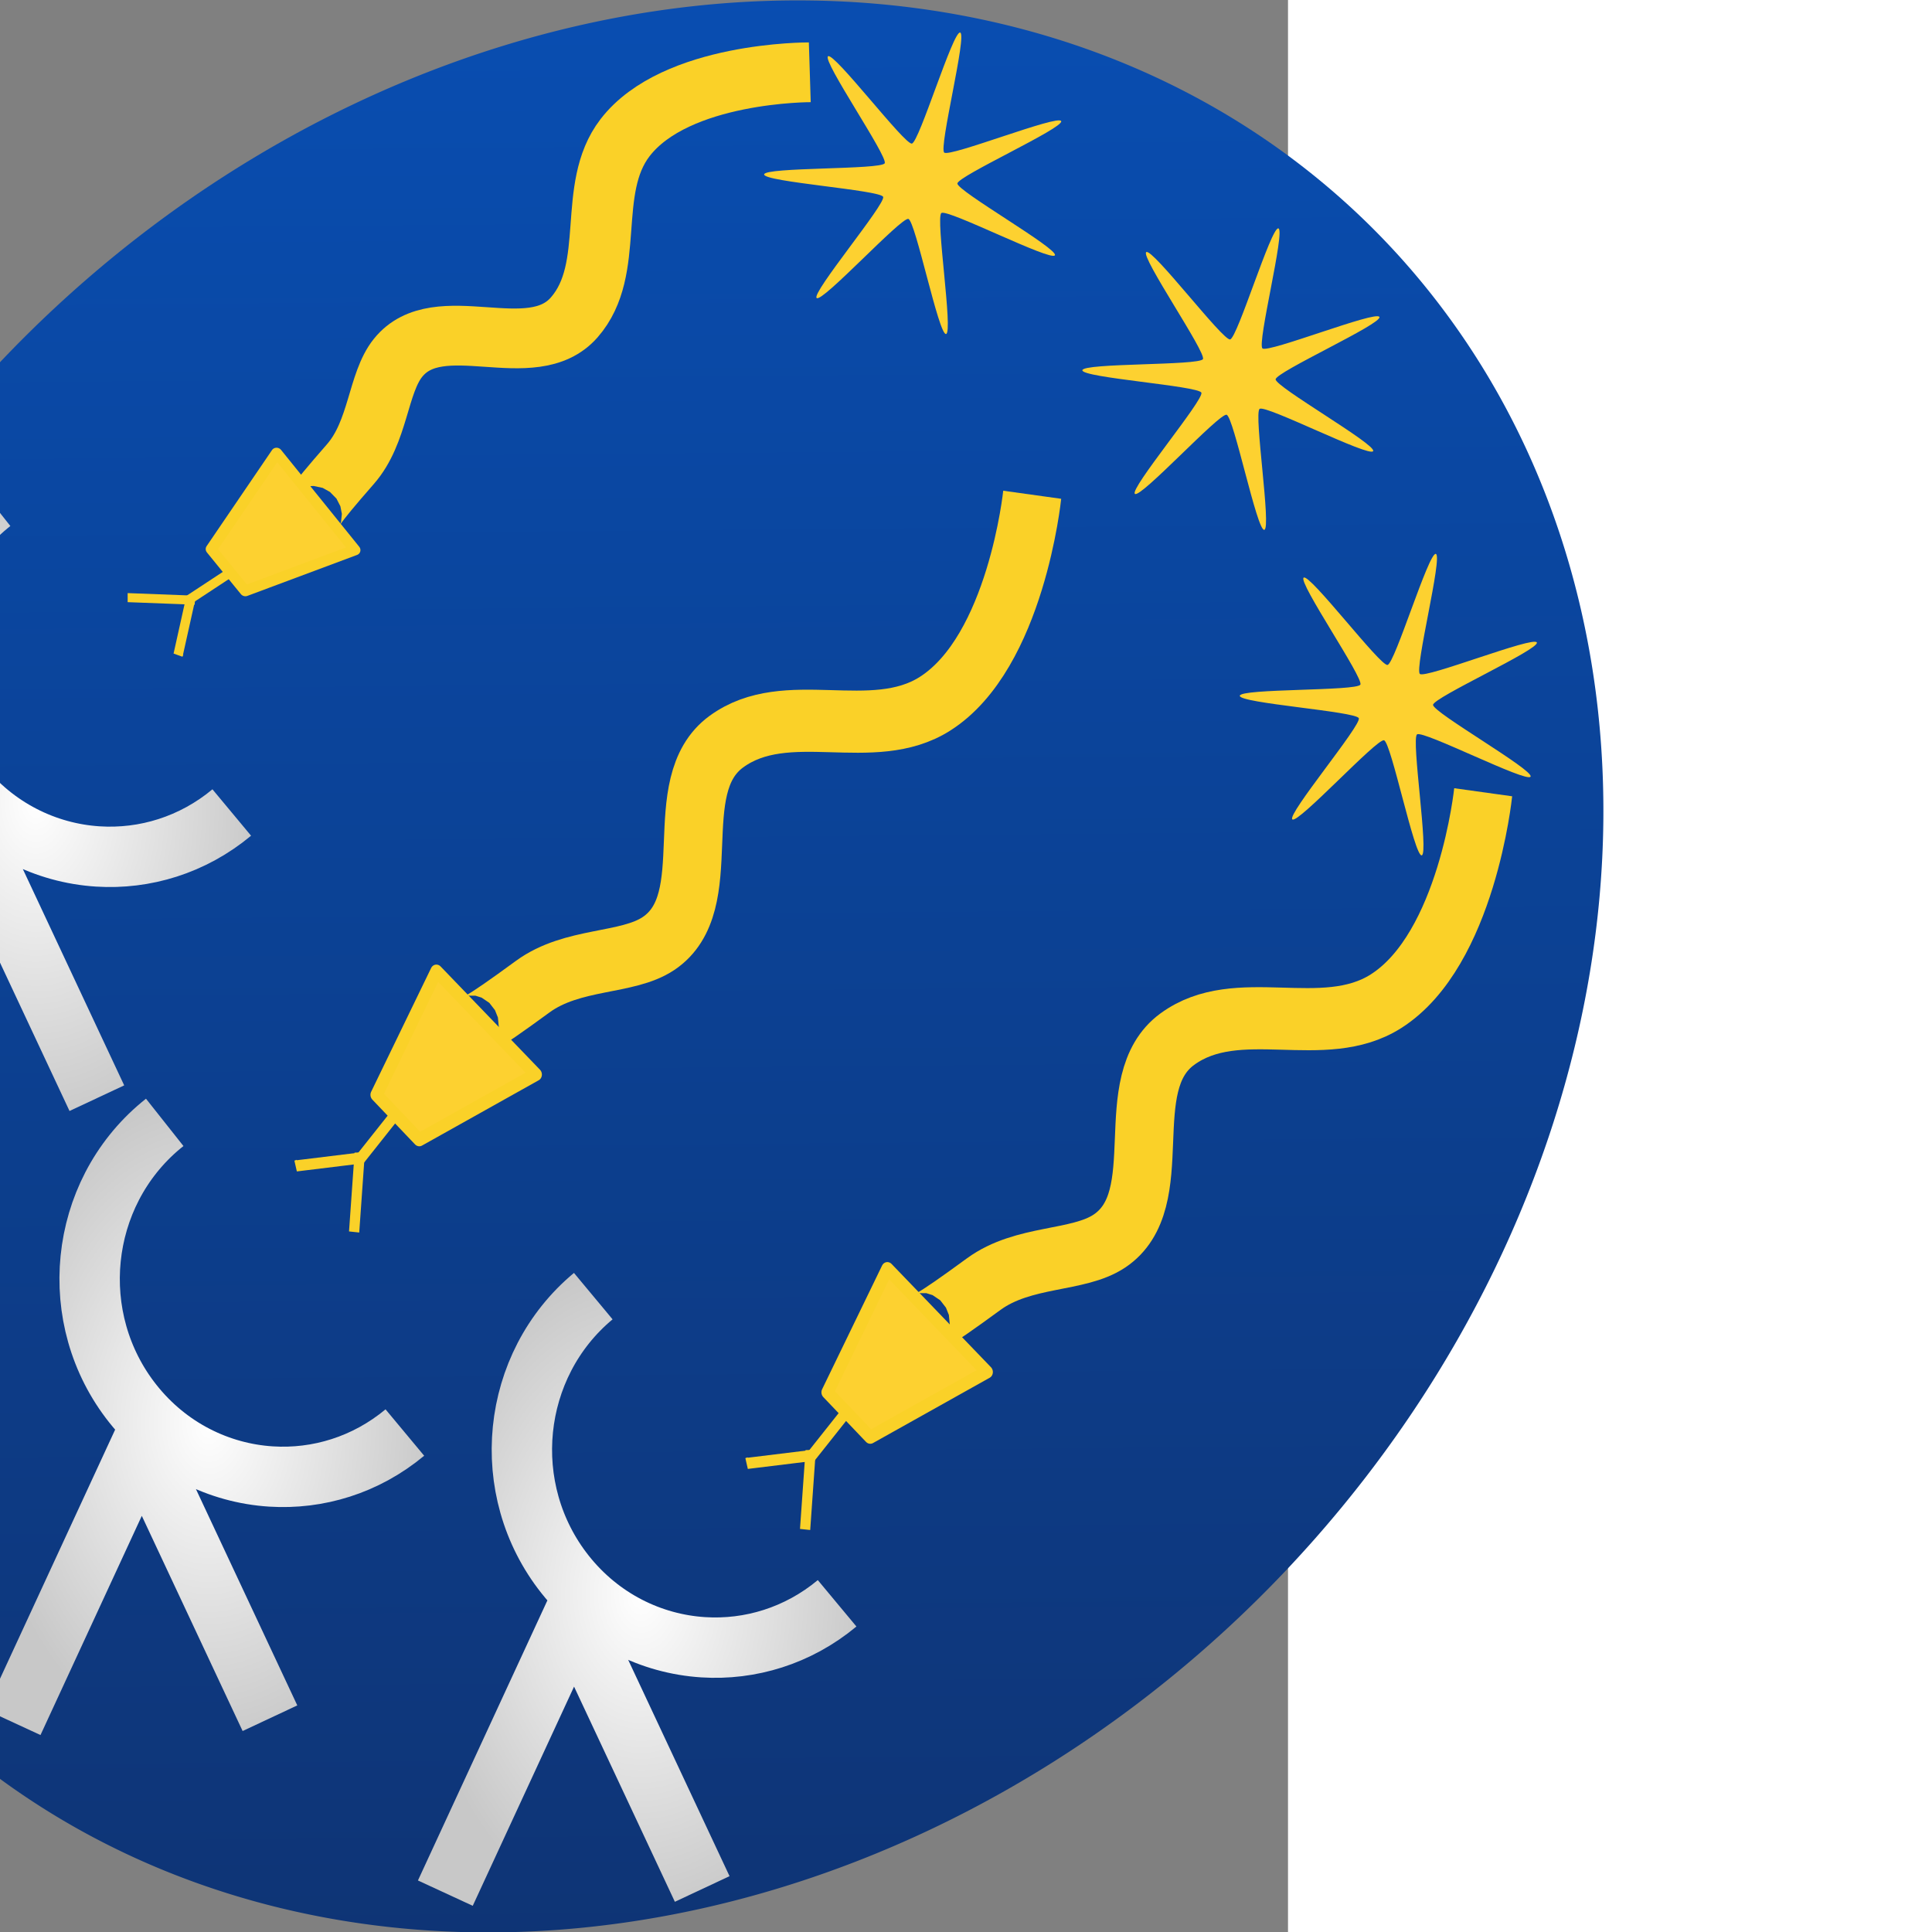 <?xml version="1.0" encoding="UTF-8" standalone="no"?>
<!-- Created with Inkscape (http://www.inkscape.org/) -->

<svg
   xmlns:dc="http://purl.org/dc/elements/1.1/"
   xmlns:cc="http://creativecommons.org/ns#"
   xmlns:rdf="http://www.w3.org/1999/02/22-rdf-syntax-ns#"
   xmlns:svg="http://www.w3.org/2000/svg"
   xmlns="http://www.w3.org/2000/svg"
   xmlns:xlink="http://www.w3.org/1999/xlink"
   xmlns:sodipodi="http://sodipodi.sourceforge.net/DTD/sodipodi-0.dtd"
   xmlns:inkscape="http://www.inkscape.org/namespaces/inkscape"
   width="32"
   height="32"
   preserveAspectRatio="x400Y600 meet"
   viewBox="0 0 400 600"
   id="svg2"
   version="1.1"
   inkscape:version="0.48.2 r9819"
   sodipodi:docname="radiosnakes_fft_almacolors.svg">
  <rect x="0" y="0" width="400" height="600" fill="#808080" stroke="none"/>
  <defs
     id="defs4">
    <linearGradient
       id="linearGradient3826">
      <stop
         style="stop-color:#ffffff;stop-opacity:1;"
         offset="0"
         id="stop3828" />
      <stop
         style="stop-color:#c8c8c8;stop-opacity:1;"
         offset="1"
         id="stop3830" />
    </linearGradient>
    <linearGradient
       id="linearGradient3793">
      <stop
         style="stop-color:#0850b7;stop-opacity:1;"
         offset="0"
         id="stop3795" />
      <stop
         style="stop-color:#0f3270;stop-opacity:1;"
         offset="1"
         id="stop3797" />
    </linearGradient>
    <linearGradient
       inkscape:collect="always"
       xlink:href="#linearGradient3767"
       id="linearGradient3798"
       x1="195.551"
       y1="163.121"
       x2="83.652"
       y2="298.258"
       gradientUnits="userSpaceOnUse"
       spreadMethod="repeat" />
    <linearGradient
       id="linearGradient3767">
      <stop
         id="stop3800"
         offset="0"
         style="stop-color:#ffa900;stop-opacity:1;" />
      <stop
         id="stop3775"
         offset="1"
         style="stop-color:#fd0000;stop-opacity:1;" />
    </linearGradient>
    <linearGradient
       y2="298.258"
       x2="83.652"
       y1="163.121"
       x1="195.551"
       spreadMethod="repeat"
       gradientUnits="userSpaceOnUse"
       id="linearGradient3617"
       xlink:href="#linearGradient3793"
       inkscape:collect="always" />
    <radialGradient
       inkscape:collect="always"
       xlink:href="#linearGradient3826"
       id="radialGradient3834"
       cx="11.142"
       cy="249.174"
       fx="11.142"
       fy="249.174"
       r="70.208"
       gradientTransform="matrix(1,0,0,1.461,0,-114.762)"
       gradientUnits="userSpaceOnUse" />
    <radialGradient
       inkscape:collect="always"
       xlink:href="#linearGradient3826"
       id="radialGradient3842"
       cx="64.9"
       cy="441.73"
       fx="64.9"
       fy="441.73"
       r="70.208"
       gradientTransform="matrix(1,0,0,1.461,0,-203.448)"
       gradientUnits="userSpaceOnUse" />
    <radialGradient
       inkscape:collect="always"
       xlink:href="#linearGradient3826"
       id="radialGradient3850"
       cx="199.139"
       cy="494.763"
       fx="199.139"
       fy="494.763"
       r="70.208"
       gradientTransform="matrix(1,0,0,1.461,0,-227.874)"
       gradientUnits="userSpaceOnUse" />
  </defs>
  <sodipodi:namedview
     id="base"
     pagecolor="#ffffff"
     bordercolor="#666666"
     borderopacity="1.0"
     inkscape:pageopacity="0.0"
     inkscape:pageshadow="2"
     inkscape:zoom="22.627417"
     inkscape:cx="16.324491"
     inkscape:cy="13.448547"
     inkscape:document-units="px"
     inkscape:current-layer="layer1"
     showgrid="false"
     inkscape:window-width="1794"
     inkscape:window-height="1141"
     inkscape:window-x="1541"
     inkscape:window-y="38"
     inkscape:window-maximized="0"
     inkscape:snap-nodes="true"
     inkscape:object-paths="false" />
  <g
     inkscape:label="Layer 1"
     inkscape:groupmode="layer"
     id="layer1">
    <path
       sodipodi:type="arc"
       style="fill:url(#linearGradient3617);fill-opacity:1.0;fill-rule:nonzero;stroke:none"
       id="path3837"
       sodipodi:cx="140.91628"
       sodipodi:cy="233.12846"
       sodipodi:rx="80.322945"
       sodipodi:ry="68.372307"
       d="m 221.239,233.128 a 80.323,68.372 0 1 1 -160.646,0 80.323,68.372 0 1 1 160.646,0 z"
       transform="matrix(3.026,-2.627,2.529,3.119,-816.331,-56.812)"
       mask="none"
       clip-path="none" />
    <g
       id="g3711"
       transform="matrix(-0.111,0.025,-0.026,-0.119,134.19,323.783)"
       style="stroke:#fad128;stroke-opacity:1">
      <g
         transform="matrix(-4.615,17.212,-16.897,-4.531,564.201,-2871.875)"
         id="g3804"
         style="stroke:#fad128;stroke-opacity:1">
        <g
           id="g4560"
           style="stroke:#fad128;stroke-opacity:1">
          <path
             transform="matrix(-0.206,-0.781,0.766,-0.209,64.477,227.634)"
             style="fill:none;stroke:#fad128;stroke-width:11.228;stroke-linecap:butt;stroke-linejoin:miter;stroke-miterlimit:4;stroke-opacity:1;stroke-dasharray:none"
             d="m 117.424,270.374 c 0,0 9.5,-27.036 26.889,-32.909 13.533,-4.57 27.706,6.992 40.936,1.605 13.26,-5.399 7.624,-27.967 21.089,-32.831 6.771,-2.446 16.747,0.967 25.487,-2.593 12.077,-4.919 14.048,-5.309 13.287,-3.778"
             id="path2989"
             inkscape:connector-curvature="0"
             sodipodi:nodetypes="cssssc" />
          <path
             style="fill:#fdd130;fill-opacity:1;stroke:#fad128;stroke-width:1.88;stroke-linecap:round;stroke-linejoin:round;stroke-miterlimit:4;stroke-opacity:1;stroke-dasharray:none"
             d="m 149.834,-12.92 10.337,17.842 13.962,-15.934 -18.241,-8.756 z"
             id="path3853"
             inkscape:connector-curvature="0"
             sodipodi:nodetypes="ccccc" />
          <path
             inkscape:connector-curvature="0"
             id="path3855-7"
             d="m 146.769,-21.65 -1.719,-10.278 0.139,0.339 0,0"
             style="fill:none;stroke:#fad128;stroke-width:1.593;stroke-linecap:butt;stroke-linejoin:miter;stroke-miterlimit:4;stroke-opacity:1;stroke-dasharray:none" />
          <path
             inkscape:connector-curvature="0"
             id="path3855-7-0"
             d="m 136.069,-22.608 11.343,0.498 -0.357,0.049 0,0"
             style="fill:none;stroke:#fad128;stroke-width:1.593;stroke-linecap:butt;stroke-linejoin:miter;stroke-miterlimit:4;stroke-opacity:1;stroke-dasharray:none" />
          <path
             inkscape:connector-curvature="0"
             id="path3855-7-05"
             d="m 153.292,-16.703 -7.182,-5.684 0.348,0.227 0,0"
             style="fill:none;stroke:#fad128;stroke-width:1.593;stroke-linecap:butt;stroke-linejoin:miter;stroke-miterlimit:4;stroke-opacity:1;stroke-dasharray:none" />
        </g>
      </g>
    </g>
    <path
       id="path4527"
       style="fill:none;stroke:url(#radialGradient3834);stroke-width:18.75;stroke-linecap:butt;stroke-linejoin:miter;stroke-miterlimit:4;stroke-opacity:1;stroke-dasharray:none"
       d="m -49.691,342.343 39.914,-86.357 39.857,85.064 m 41.896,-88.718 c -12.179,10.135 -27.065,14.577 -41.584,13.65 -16.153,-1.031 -31.852,-8.707 -42.865,-22.58 -20.912,-26.343 -17.007,-65.055 8.721,-86.466 0.379,-0.316 0.762,-0.626 1.149,-0.933"
       inkscape:connector-curvature="0"
       sodipodi:nodetypes="ccccsscc" />
    <path
       id="path4527-6"
       style="fill:none;stroke:url(#radialGradient3842);stroke-width:18.75;stroke-linecap:butt;stroke-linejoin:miter;stroke-miterlimit:4;stroke-opacity:1;stroke-dasharray:none"
       d="M 4.066,534.899 43.98,448.542 83.837,533.606 M 125.733,444.888 C 113.554,455.024 98.668,459.465 84.148,458.539 67.995,457.508 52.296,449.832 41.283,435.959 20.372,409.616 24.276,370.904 50.004,349.493 c 0.379,-0.316 0.762,-0.626 1.149,-0.933"
       inkscape:connector-curvature="0"
       sodipodi:nodetypes="ccccsscc" />
    <path
       id="path4527-0"
       style="fill:none;stroke:url(#radialGradient3850);stroke-width:18.75;stroke-linecap:butt;stroke-linejoin:miter;stroke-miterlimit:4;stroke-opacity:1;stroke-dasharray:none"
       d="m 138.306,587.932 39.914,-86.357 39.857,85.064 m 41.896,-88.718 c -12.179,10.135 -27.065,14.577 -41.584,13.65 -16.153,-1.031 -31.852,-8.707 -42.865,-22.58 -20.912,-26.343 -17.007,-65.055 8.721,-86.466"
       inkscape:connector-curvature="0"
       sodipodi:nodetypes="ccccssc" />
    <path
       sodipodi:type="star"
       style="fill:#fdd130;fill-opacity:1;stroke:none"
       id="path3852"
       sodipodi:sides="7"
       sodipodi:cx="13.302446"
       sodipodi:cy="10.256466"
       sodipodi:r1="0.6409108"
       sodipodi:r2="2.5636432"
       sodipodi:arg1="0.94453489"
       sodipodi:arg2="1.3933338"
       inkscape:flatsided="false"
       inkscape:rounded="0.061295431"
       inkscape:randomized="0"
       d="m 13.678,10.776 c -0.1,0.072 0.198,1.982 0.077,2.004 -0.121,0.022 -0.506,-1.873 -0.624,-1.906 -0.118,-0.033 -1.427,1.391 -1.519,1.31 -0.092,-0.081 1.149,-1.563 1.101,-1.676 -0.048,-0.113 -1.977,-0.248 -1.971,-0.371 0.006,-0.123 1.939,-0.076 1.997,-0.185 0.058,-0.108 -1.038,-1.7 -0.939,-1.772 0.1,-0.072 1.268,1.468 1.389,1.446 0.121,-0.022 0.682,-1.872 0.8,-1.839 0.118,0.033 -0.357,1.907 -0.264,1.988 0.092,0.081 1.889,-0.634 1.937,-0.521 0.048,0.113 -1.713,0.91 -1.719,1.033 -0.006,0.123 1.673,1.081 1.615,1.189 -0.058,0.108 -1.78,-0.772 -1.879,-0.7 z"
       transform="matrix(18.75,0,0,18.75,35.897,-135.897)"
       inkscape:transform-center-x="0.21537198"
       inkscape:transform-center-y="-0.11999307" />
    <path
       sodipodi:type="star"
       style="fill:#fdd130;fill-opacity:1;stroke:none"
       id="path3852-1"
       sodipodi:sides="7"
       sodipodi:cx="13.302446"
       sodipodi:cy="10.256466"
       sodipodi:r1="0.6409108"
       sodipodi:r2="2.5636432"
       sodipodi:arg1="0.94453489"
       sodipodi:arg2="1.3933338"
       inkscape:flatsided="false"
       inkscape:rounded="0.061295431"
       inkscape:randomized="0"
       d="m 13.678,10.776 c -0.1,0.072 0.198,1.982 0.077,2.004 -0.121,0.022 -0.506,-1.873 -0.624,-1.906 -0.118,-0.033 -1.427,1.391 -1.519,1.31 -0.092,-0.081 1.149,-1.563 1.101,-1.676 -0.048,-0.113 -1.977,-0.248 -1.971,-0.371 0.006,-0.123 1.939,-0.076 1.997,-0.185 0.058,-0.108 -1.038,-1.7 -0.939,-1.772 0.1,-0.072 1.268,1.468 1.389,1.446 0.121,-0.022 0.682,-1.872 0.8,-1.839 0.118,0.033 -0.357,1.907 -0.264,1.988 0.092,0.081 1.889,-0.634 1.937,-0.521 0.048,0.113 -1.713,0.91 -1.719,1.033 -0.006,0.123 1.673,1.081 1.615,1.189 -0.058,0.108 -1.78,-0.772 -1.879,-0.7 z"
       transform="matrix(18.75,0,0,18.75,183.617,26.017)"
       inkscape:transform-center-x="4.0382245"
       inkscape:transform-center-y="-2.2498701" />
    <path
       sodipodi:type="star"
       style="fill:#fdd130;fill-opacity:1;stroke:none"
       id="path3852-1-4"
       sodipodi:sides="7"
       sodipodi:cx="13.302446"
       sodipodi:cy="10.256466"
       sodipodi:r1="0.6409108"
       sodipodi:r2="2.5636432"
       sodipodi:arg1="0.94453489"
       sodipodi:arg2="1.3933338"
       inkscape:flatsided="false"
       inkscape:rounded="0.061295431"
       inkscape:randomized="0"
       d="m 13.678,10.776 c -0.1,0.072 0.198,1.982 0.077,2.004 -0.121,0.022 -0.506,-1.873 -0.624,-1.906 -0.118,-0.033 -1.427,1.391 -1.519,1.31 -0.092,-0.081 1.149,-1.563 1.101,-1.676 -0.048,-0.113 -1.977,-0.248 -1.971,-0.371 0.006,-0.123 1.939,-0.076 1.997,-0.185 0.058,-0.108 -1.038,-1.7 -0.939,-1.772 0.1,-0.072 1.268,1.468 1.389,1.446 0.121,-0.022 0.682,-1.872 0.8,-1.839 0.118,0.033 -0.357,1.907 -0.264,1.988 0.092,0.081 1.889,-0.634 1.937,-0.521 0.048,0.113 -1.713,0.91 -1.719,1.033 -0.006,0.123 1.673,1.081 1.615,1.189 -0.058,0.108 -1.78,-0.772 -1.879,-0.7 z"
       transform="matrix(18.75,0,0,18.75,134.727,-75.077)"
       inkscape:transform-center-x="75.716709"
       inkscape:transform-center-y="-42.185064" />
    <g
       id="g3711-7"
       transform="matrix(-0.111,0.025,-0.026,-0.119,274.243,416.172)"
       style="stroke:#fad128;stroke-opacity:1">
      <g
         transform="matrix(-4.615,17.212,-16.897,-4.531,564.201,-2871.875)"
         id="g3804-2"
         style="stroke:#fad128;stroke-opacity:1">
        <g
           id="g4560-6"
           style="stroke:#fad128;stroke-opacity:1">
          <path
             transform="matrix(-0.206,-0.781,0.766,-0.209,64.477,227.634)"
             style="fill:none;stroke:#fad128;stroke-width:11.228;stroke-linecap:butt;stroke-linejoin:miter;stroke-miterlimit:4;stroke-opacity:1;stroke-dasharray:none"
             d="m 117.424,270.374 c 0,0 9.5,-27.036 26.889,-32.909 13.533,-4.57 27.706,6.992 40.936,1.605 13.26,-5.399 7.624,-27.967 21.089,-32.831 6.771,-2.446 16.747,0.967 25.487,-2.593 12.077,-4.919 14.048,-5.309 13.287,-3.778"
             id="path2989-8"
             inkscape:connector-curvature="0"
             sodipodi:nodetypes="cssssc" />
          <path
             style="fill:#fdd130;fill-opacity:1;stroke:#fad128;stroke-width:1.88;stroke-linecap:round;stroke-linejoin:round;stroke-miterlimit:4;stroke-opacity:1;stroke-dasharray:none"
             d="m 149.834,-12.92 10.337,17.842 13.962,-15.934 -18.241,-8.756 z"
             id="path3853-8"
             inkscape:connector-curvature="0"
             sodipodi:nodetypes="ccccc" />
          <path
             inkscape:connector-curvature="0"
             id="path3855-7-03"
             d="m 146.769,-21.65 -1.719,-10.278 0.139,0.339 0,0"
             style="fill:none;stroke:#fad128;stroke-width:1.593;stroke-linecap:butt;stroke-linejoin:miter;stroke-miterlimit:4;stroke-opacity:1;stroke-dasharray:none" />
          <path
             inkscape:connector-curvature="0"
             id="path3855-7-0-9"
             d="m 136.069,-22.608 11.343,0.498 -0.357,0.049 0,0"
             style="fill:none;stroke:#fad128;stroke-width:1.593;stroke-linecap:butt;stroke-linejoin:miter;stroke-miterlimit:4;stroke-opacity:1;stroke-dasharray:none" />
          <path
             inkscape:connector-curvature="0"
             id="path3855-7-05-7"
             d="m 153.292,-16.703 -7.182,-5.684 0.348,0.227 0,0"
             style="fill:none;stroke:#fad128;stroke-width:1.593;stroke-linecap:butt;stroke-linejoin:miter;stroke-miterlimit:4;stroke-opacity:1;stroke-dasharray:none" />
        </g>
      </g>
    </g>
    <g
       id="g3711-2"
       transform="matrix(-0.031,0.095,0.098,0.034,91.395,169.898)"
       style="stroke:#fad128;stroke-opacity:1">
      <g
         transform="matrix(-4.615,17.212,-16.897,-4.531,564.201,-2871.875)"
         id="g3804-4"
         style="stroke:#fad128;stroke-opacity:1">
        <g
           id="g4560-3"
           style="stroke:#fad128;stroke-opacity:1">
          <path
             transform="matrix(-0.206,-0.781,0.766,-0.209,64.477,227.634)"
             style="fill:none;stroke:#fad128;stroke-width:13.003;stroke-linecap:butt;stroke-linejoin:miter;stroke-miterlimit:4;stroke-opacity:1;stroke-dasharray:none"
             d="m 117.424,270.374 c 0,0 9.5,-27.036 26.889,-32.909 13.533,-4.57 27.706,6.992 40.936,1.605 13.26,-5.399 7.624,-27.967 21.089,-32.831 6.771,-2.446 16.747,0.967 25.487,-2.593 12.077,-4.919 14.048,-5.309 13.287,-3.778"
             id="path2989-0"
             inkscape:connector-curvature="0"
             sodipodi:nodetypes="cssssc" />
          <path
             style="fill:#fdd130;fill-opacity:1;stroke:#fad128;stroke-width:1.88;stroke-linecap:round;stroke-linejoin:round;stroke-miterlimit:4;stroke-opacity:1;stroke-dasharray:none"
             d="m 149.834,-12.92 10.337,17.842 13.962,-15.934 -18.241,-8.756 z"
             id="path3853-1"
             inkscape:connector-curvature="0"
             sodipodi:nodetypes="ccccc" />
          <path
             inkscape:connector-curvature="0"
             id="path3855-7-5"
             d="m 146.769,-21.65 -1.719,-10.278 0.139,0.339 0,0"
             style="fill:none;stroke:#fad128;stroke-width:1.593;stroke-linecap:butt;stroke-linejoin:miter;stroke-miterlimit:4;stroke-opacity:1;stroke-dasharray:none" />
          <path
             inkscape:connector-curvature="0"
             id="path3855-7-0-8"
             d="m 136.069,-22.608 11.343,0.498 -0.357,0.049 0,0"
             style="fill:none;stroke:#fad128;stroke-width:1.593;stroke-linecap:butt;stroke-linejoin:miter;stroke-miterlimit:4;stroke-opacity:1;stroke-dasharray:none" />
          <path
             inkscape:connector-curvature="0"
             id="path3855-7-05-73"
             d="m 153.292,-16.703 -7.182,-5.684 0.348,0.227 0,0"
             style="fill:none;stroke:#fad128;stroke-width:1.593;stroke-linecap:butt;stroke-linejoin:miter;stroke-miterlimit:4;stroke-opacity:1;stroke-dasharray:none" />
        </g>
      </g>
    </g>
  </g>
</svg>
